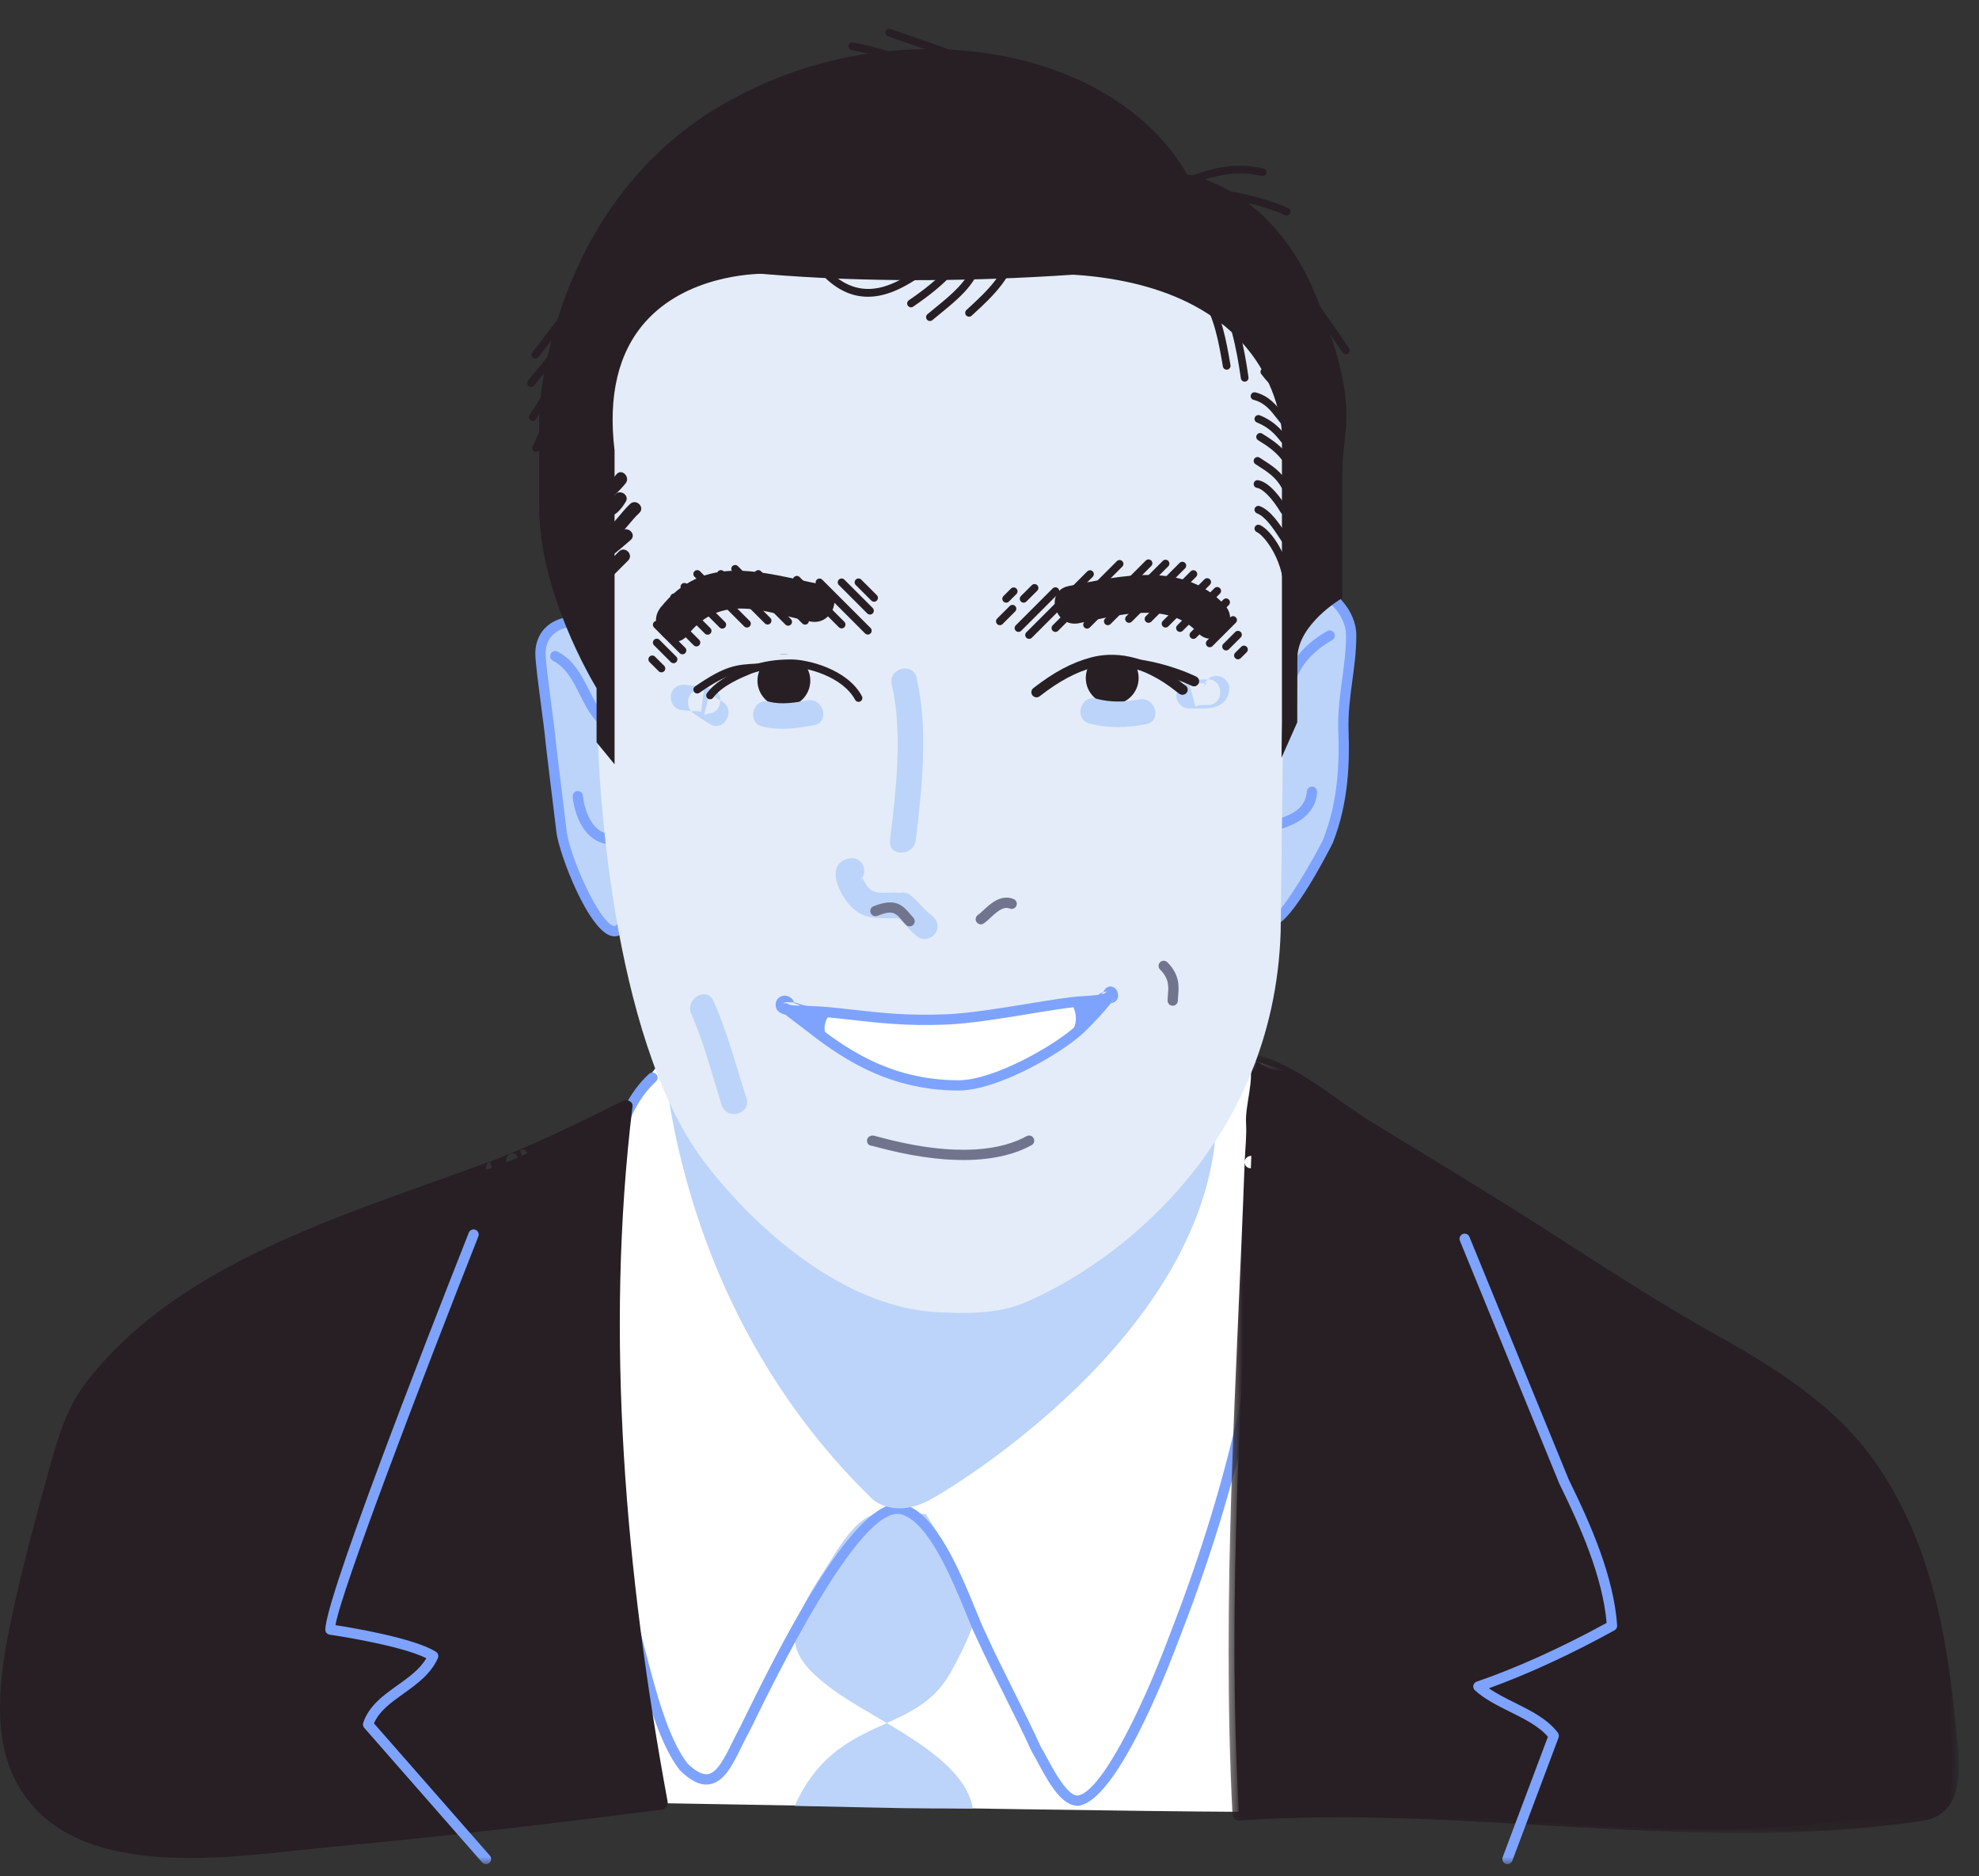 <?xml version="1.0" encoding="UTF-8"?>
<svg width="154px" height="146px" viewBox="0 0 154 146" version="1.1" xmlns="http://www.w3.org/2000/svg" xmlns:xlink="http://www.w3.org/1999/xlink">
    <rect x="0" y="0" width="154" height="146" fill="#333333" stroke="none"/>
    <title>Illustration / Greg</title>
    <defs>
        <polygon id="path-1" points="0.403 0.231 57.227 0.231 57.227 60.77 0.403 60.77"></polygon>
        <polygon id="path-3" points="0 145.068 152.427 145.068 152.427 0 0 0"></polygon>
    </defs>
    <g id="Illustration-/-Greg" stroke="none" stroke-width="1" fill="none" fill-rule="evenodd">
        <g id="Greg">
            <path d="M99.777,45.747 C100.977,44.347 105.143,46.564 105.143,49.447 C105.143,52.05 104.443,54.247 104.543,56.947 C104.643,59.847 104.443,62.647 103.343,65.447 C102.943,66.347 99.943,71.747 99.043,71.647" id="Fill-1" fill="#BCD4F9"></path>
            <path d="M99.049,72.047 C99.032,72.047 99.016,72.046 98.999,72.045 C98.779,72.02 98.621,71.822 98.645,71.602 C98.669,71.383 98.872,71.23 99.087,71.25 C99.78,71.047 102.44,66.494 102.977,65.285 C104.16,62.272 104.222,59.253 104.143,56.961 C104.088,55.483 104.268,54.146 104.443,52.854 C104.597,51.71 104.743,50.631 104.743,49.447 C104.743,47.846 103.258,46.433 101.86,45.916 C101.064,45.622 100.382,45.658 100.08,46.007 C99.937,46.176 99.685,46.196 99.517,46.05 C99.349,45.906 99.33,45.655 99.473,45.487 C100.004,44.865 101.001,44.746 102.137,45.166 C103.83,45.792 105.543,47.464 105.543,49.447 C105.543,50.686 105.387,51.842 105.236,52.962 C105.066,54.22 104.891,55.522 104.942,56.932 C105.024,59.302 104.959,62.429 103.715,65.594 C103.679,65.675 100.484,72.046 99.049,72.047" id="Fill-3" fill="#7EA3FF"></path>
            <path d="M100.374,53.56 C100.344,53.56 100.313,53.556 100.282,53.549 C100.067,53.499 99.934,53.283 99.985,53.069 C100.354,51.5 101.491,50.132 103.276,49.112 C103.467,49.001 103.712,49.069 103.821,49.261 C103.931,49.453 103.864,49.697 103.673,49.807 C102.566,50.439 101.164,51.549 100.763,53.252 C100.721,53.436 100.556,53.56 100.374,53.56" id="Fill-5" fill="#7EA3FF"></path>
            <path d="M99.032,64.699 C98.859,64.699 98.7,64.586 98.649,64.413 C98.585,64.201 98.706,63.979 98.918,63.916 C100.378,63.48 101.595,63.005 101.694,61.586 C101.709,61.366 101.904,61.208 102.12,61.216 C102.341,61.231 102.507,61.421 102.492,61.642 C102.346,63.728 100.343,64.325 99.146,64.682 C99.108,64.693 99.07,64.699 99.032,64.699" id="Fill-7" fill="#7EA3FF"></path>
            <path d="M46.526,49.094 C45.226,47.794 42.057,48.25 42.057,50.868 C42.057,51.868 42.757,56.468 42.857,57.768 C43.157,60.368 43.395,62.176 43.698,64.707 C43.957,66.868 47.157,74.468 48.457,71.968" id="Fill-9" fill="#BCD4F9"></path>
            <path d="M47.819,72.866 C47.752,72.866 47.691,72.859 47.638,72.849 C45.824,72.519 43.507,66.478 43.3,64.754 C43.179,63.738 43.068,62.839 42.959,61.957 C42.796,60.644 42.639,59.37 42.46,57.813 C42.416,57.259 42.268,56.122 42.109,54.919 C41.887,53.224 41.657,51.471 41.657,50.868 C41.657,49.649 42.279,48.692 43.365,48.243 C44.544,47.755 45.992,47.995 46.808,48.812 C46.965,48.968 46.965,49.22 46.808,49.377 C46.652,49.533 46.4,49.533 46.243,49.377 C45.655,48.788 44.548,48.618 43.67,48.982 C43.217,49.17 42.457,49.664 42.457,50.868 C42.457,51.418 42.694,53.223 42.902,54.816 C43.062,56.029 43.212,57.176 43.256,57.736 C43.434,59.276 43.591,60.548 43.752,61.859 C43.862,62.742 43.972,63.642 44.095,64.659 C44.335,66.655 46.644,71.855 47.782,72.062 C47.827,72.072 47.942,72.091 48.102,71.783 C48.204,71.586 48.444,71.511 48.641,71.612 C48.837,71.715 48.913,71.956 48.812,72.152 C48.506,72.74 48.106,72.866 47.819,72.866" id="Fill-11" fill="#7EA3FF"></path>
            <path d="M46.713,56.264 C46.605,56.264 46.498,56.221 46.421,56.136 C45.868,55.543 45.49,54.792 45.125,54.066 C44.579,52.985 44.063,51.964 43.027,51.418 C42.831,51.315 42.757,51.074 42.86,50.879 C42.962,50.682 43.204,50.608 43.399,50.711 C44.663,51.376 45.261,52.56 45.838,53.706 C46.195,54.413 46.531,55.081 47.006,55.592 C47.157,55.754 47.147,56.008 46.985,56.157 C46.909,56.228 46.811,56.264 46.713,56.264" id="Fill-13" fill="#7EA3FF"></path>
            <path d="M47.613,65.711 C46.944,65.711 46.357,65.475 45.863,65.009 C44.789,63.993 44.563,62.256 44.563,61.957 C44.563,61.735 44.742,61.557 44.963,61.557 C45.185,61.557 45.363,61.735 45.363,61.957 C45.363,62.14 45.572,63.631 46.413,64.427 C46.785,64.779 47.217,64.933 47.731,64.907 C47.947,64.899 48.141,65.063 48.153,65.284 C48.165,65.505 47.997,65.694 47.776,65.706 C47.721,65.709 47.666,65.711 47.613,65.711" id="Fill-15" fill="#7EA3FF"></path>
            <path d="M100.124,140.975 C96.408,141.18 40.643,140.133 40.643,140.133 L48.719,86.105 L51.465,82.533 L78.298,76.518 L100.191,83.369 L100.124,140.975 Z" id="Fill-17" fill="#FFFFFF"></path>
            <path d="M68.641,117.733 C66.612,117.794 65.174,120.668 64.109,122.268 C61.174,126.8 60.776,128.525 64.776,131.46 C67.976,133.86 75.043,136.6 75.702,140.739 C70.171,140.739 71.509,140.739 61.84,140.533 C65.109,133.268 71.181,135.208 73.987,130.133 C74.521,129.168 75.125,128.005 75.597,126.788 C76.427,124.658 72.046,117.827 72.046,117.827 C71.13,117.732 70.01,117.694 68.641,117.733" id="Fill-19" fill="#BCD4F9"></path>
            <path d="M83.879,140.532 C82.658,140.532 81.702,138.925 80.747,137.136 C80.569,136.803 80.421,136.523 80.309,136.355 C79.613,134.836 78.868,133.347 78.147,131.906 C77.426,130.463 76.679,128.971 76.01,127.499 C75.782,127.044 75.502,126.36 75.178,125.57 C74.085,122.9 72.253,118.431 70.136,117.853 C68.706,117.446 65.581,119.891 58.753,133.857 C58.579,134.212 58.437,134.502 58.332,134.712 C58.109,135.113 57.909,135.52 57.713,135.919 C57.017,137.332 56.361,138.665 55.225,138.853 C54.522,138.972 53.753,138.612 52.892,137.75 C51.24,135.632 50.211,131.634 49.46,128.716 C49.317,128.16 49.183,127.64 49.056,127.172 C46.844,118.327 46.055,108.606 46.641,97.447 C46.666,97.048 46.689,96.64 46.712,96.219 C46.946,91.928 47.238,86.588 50.502,83.574 C50.665,83.424 50.917,83.434 51.068,83.596 C51.218,83.758 51.208,84.012 51.045,84.161 C48.02,86.956 47.737,92.116 47.511,96.262 C47.488,96.685 47.465,97.097 47.441,97.492 C46.858,108.568 47.639,118.212 49.829,126.971 C49.956,127.432 50.091,127.956 50.234,128.516 C50.968,131.367 51.973,135.271 53.49,137.222 C54.113,137.84 54.662,138.133 55.095,138.065 C55.825,137.944 56.42,136.736 56.996,135.565 C57.197,135.155 57.404,134.736 57.625,134.339 C57.721,134.145 57.862,133.857 58.033,133.506 C61.707,125.993 66.982,116.12 70.351,117.082 C72.844,117.763 74.695,122.279 75.919,125.267 C76.237,126.043 76.511,126.712 76.732,127.154 C77.401,128.625 78.145,130.112 78.862,131.548 C79.587,132.996 80.335,134.492 81.005,135.968 C81.096,136.095 81.259,136.397 81.453,136.759 C81.968,137.725 83.041,139.733 83.841,139.733 C85.605,139.555 88.763,133.246 90.933,127.46 C95.434,115.924 97.884,105.371 98.642,94.24 C98.641,93.572 98.713,92.706 98.79,91.788 C99.032,88.876 99.333,85.251 97.739,83.782 C97.077,83.172 96.129,82.98 94.84,83.195 C94.621,83.234 94.416,83.084 94.38,82.866 C94.343,82.648 94.491,82.442 94.709,82.406 C96.234,82.149 97.437,82.416 98.281,83.193 C100.163,84.928 99.844,88.768 99.587,91.854 C99.512,92.755 99.441,93.606 99.441,94.268 C98.676,105.508 96.21,116.138 91.681,127.746 C90.585,130.668 86.777,140.243 83.881,140.532 L83.879,140.532 Z" id="Fill-21" fill="#7EA3FF"></path>
            <path d="M39.857,90.268 C28.439,94.708 12.179,99.733 6.508,108.76 C4.836,111.422 4.192,115.196 2.524,121.2 C-0.98,134.633 -1.408,144.195 15.576,143.928 C24.448,143.788 51.47,140.33 51.47,140.33 C48.446,124.248 46.634,102.353 48.72,86.105 C45.807,87.58 42.852,88.968 39.857,90.268 C35.057,92.133 43,89.046 39.857,90.268" id="Fill-23" fill="#271F23"></path>
            <path d="M39.724,89.786 C28.515,94.11 14.175,97.676 6.588,107.743 C5.076,109.75 4.4,112.264 3.741,114.642 C2.719,118.335 1.719,122.05 0.923,125.798 C0.102,129.669 -0.717,134.506 1.055,138.246 C5.147,146.884 18.183,144.429 25.807,143.726 C34.377,142.936 42.932,141.921 51.47,140.83 C51.808,140.787 52.015,140.546 51.951,140.198 C48.693,122.546 47.043,103.99 49.219,86.105 C49.269,85.698 48.767,85.523 48.467,85.673 C45.084,87.369 41.671,89.03 38.141,90.401 C38.23,90.722 38.318,91.043 38.407,91.366 C39.186,91.062 39.966,90.759 40.745,90.456 C40.657,90.135 40.568,89.813 40.479,89.492 C40.228,89.59 39.975,89.688 39.724,89.786 C39.13,90.017 39.388,90.984 39.99,90.75 C40.241,90.652 40.494,90.554 40.745,90.456 C41.339,90.225 41.082,89.258 40.479,89.492 C39.7,89.794 38.92,90.098 38.141,90.401 C37.547,90.632 37.805,91.599 38.407,91.366 C41.584,90.132 44.662,88.665 47.721,87.164 C48.076,86.99 47.678,91.552 47.636,92.129 C47.446,94.69 47.377,97.26 47.335,99.828 C47.171,109.706 47.917,119.65 49.237,129.436 C49.426,130.836 50.485,139.955 51.208,139.863 C49.409,140.092 47.608,140.312 45.808,140.532 C39.15,141.338 32.484,142.095 25.807,142.726 C19.646,143.308 12.86,144.306 6.889,142.264 C-0.782,139.638 0.919,130.3 2.292,124.218 C3.218,120.115 4.281,115.966 5.584,111.967 C7.073,107.402 10.883,104.292 14.767,101.761 C22.446,96.753 31.499,94.027 39.99,90.75 C40.585,90.52 40.327,89.553 39.724,89.786" id="Fill-25" fill="#271F23"></path>
            <path d="M97.357,90.433 C96.734,108.155 95.44,123.528 96.408,141.18 C111.382,139.96 126.985,143.65 141.632,141.877 C152.103,140.61 152.803,143.52 151.308,130.902 C148.5,107.153 134.741,106.941 122.582,97.802 C120.459,96.207 97.946,82.48 97.713,82.594 C97.946,82.48 97.22,85.717 97.464,87.389 C97.357,90.433 97.457,87.597 97.357,90.433" id="Fill-27" fill="#271F23"></path>
            <g id="Group-31" transform="translate(95.2, 81.868)">
                <mask id="mask-2" fill="white">
                    <use xlink:href="#path-1"></use>
                </mask>
                <g id="Clip-30"></g>
                <path d="M1.657,8.565 C1.041,25.484 -0.16,42.378 0.708,59.312 C0.722,59.569 0.927,59.832 1.208,59.812 C18.964,58.55 36.595,62.472 54.359,59.84 C58.025,59.297 57.232,54.96 56.974,52.28 C56.281,45.084 54.943,37.919 50.713,31.902 C47.592,27.462 42.906,24.56 38.255,21.962 C33.914,19.537 29.833,16.873 25.661,14.19 C21.056,11.229 16.368,8.392 11.688,5.551 C9.073,3.963 5.674,0.961 2.646,0.244 C2.294,0.16 1.907,0.482 2.032,0.859 C2.434,2.083 1.678,4.182 1.764,5.521 C1.824,6.472 1.691,7.61 1.657,8.565 C1.635,9.211 2.635,9.208 2.657,8.565 C2.748,5.984 2.856,3.444 3.06,0.868 C3.015,1.431 2.004,0.973 3.234,1.67 C4.059,2.137 4.873,2.624 5.688,3.108 C11.196,6.376 16.656,9.728 22.088,13.117 C26.633,15.952 30.955,19.068 35.649,21.665 C42.06,25.213 48.035,28.782 51.713,35.381 C54.226,39.887 55.154,45.152 55.746,50.208 C56,52.375 57.465,57.937 54.506,58.79 C51.604,59.628 48.008,59.337 45.012,59.664 C38.76,60.346 32.404,59.944 26.149,59.524 C20.266,59.131 14.396,58.637 8.496,58.561 C5.696,58.525 1.727,59.953 1.56,56.22 C1.405,52.712 1.365,49.199 1.36,45.688 C1.345,33.305 2.207,20.936 2.657,8.565 C2.68,7.92 1.68,7.922 1.657,8.565" id="Fill-29" fill="#271F23" mask="url(#mask-2)"></path>
            </g>
            <path d="M51.47,79.593 C51.47,79.593 51.396,100.668 67.893,116.668 C67.893,116.668 69.591,118.268 72.457,116.668 C75.324,115.068 95.324,102.533 94.657,85.733 L51.47,79.593 Z" id="Fill-32" fill="#BCD4F9"></path>
            <path d="M74.524,21.2 L59.732,21.2 C59.732,21.2 45.99,20.668 47.724,35.068 L47.724,46.6 L47.724,56.171 L46.524,57.733 C46.595,59.8 47.391,80.517 54.732,90.322 C58.429,95.26 65.768,102.133 73.654,102.133 C73.654,102.133 77.144,102.446 79.575,101.441 C86.87,98.428 99.124,89.068 99.657,72.533 L99.857,56.171 L99.857,44.268 L99.857,33.733 C99.857,33.733 99.657,21.2 81.19,21.2 L74.524,21.2 Z" id="Fill-34" fill="#E3ECF8"></path>
            <path d="M99.857,56.171 L99.857,44.268 L99.857,33.733 C99.857,33.733 99.657,21.2 81.19,21.2 L74.524,21.2 L59.732,21.2 C59.732,21.2 45.99,20.668 47.724,35.068 L47.724,46.6 L47.724,59.2 L46.524,57.733 L46.524,53.525 C46.524,53.525 42.057,46.368 42.057,39.468 L42.057,32.068 C42.057,32.068 42.657,16.168 56.207,8.268 C69.757,0.367 86.779,3.867 92.318,13.668 C92.318,13.668 98.857,14.468 102.357,23.168 C105.857,31.868 104.357,33.141 104.357,36.704 L104.357,46.484 C104.357,46.484 100.857,48.5 100.857,51.233 L100.857,56.171 L99.829,58.484 L99.857,56.171 Z" id="Fill-36" fill="#271F23"></path>
            <path d="M46.624,57.697 L47.624,58.92 L47.624,35.068 C47.104,30.752 47.924,27.336 50.064,24.923 C53.293,21.282 58.529,21.098 59.545,21.098 C59.669,21.098 59.736,21.1 59.736,21.1 L81.19,21.1 C86.478,21.1 93.605,22.195 97.528,27.407 C99.879,30.529 99.956,33.7 99.957,33.732 L99.957,56.171 L99.935,57.999 L100.757,56.149 L100.757,51.233 C100.757,48.621 103.807,46.695 104.257,46.426 L104.257,36.704 C104.257,35.873 104.339,35.157 104.418,34.465 C104.689,32.101 104.944,29.868 102.264,23.205 C98.826,14.658 92.371,13.775 92.306,13.767 L92.255,13.76 L92.231,13.716 C88.85,7.736 81.204,4.02 72.276,4.02 C66.659,4.02 61.12,5.518 56.257,8.353 C42.911,16.134 42.163,31.913 42.157,32.072 L42.157,39.468 C42.157,46.259 46.564,53.401 46.608,53.472 L46.624,53.496 L46.624,57.697 Z M47.824,59.48 L46.424,57.768 L46.424,53.553 C46.137,53.082 41.957,46.115 41.957,39.468 L41.957,32.068 C41.963,31.904 42.715,16.018 56.156,8.181 C61.05,5.328 66.624,3.82 72.276,3.82 C81.255,3.82 88.953,7.556 92.38,13.576 C93.003,13.677 99.131,14.88 102.45,23.13 C105.149,29.84 104.878,32.203 104.616,34.488 C104.539,35.176 104.457,35.884 104.457,36.704 L104.457,46.541 L104.407,46.57 C104.373,46.589 100.957,48.59 100.957,51.233 L100.948,56.212 L99.723,58.968 L99.757,56.169 L99.757,33.733 C99.756,33.704 99.678,30.589 97.362,27.518 C93.486,22.379 86.428,21.3 81.19,21.3 L59.732,21.3 C59.727,21.3 59.663,21.298 59.545,21.298 C58.543,21.298 53.386,21.479 50.213,25.056 C48.113,27.424 47.309,30.788 47.823,35.055 L47.824,59.48 Z" id="Fill-38" fill="#271F23"></path>
            <path d="M99.924,34.5 C99.835,34.5 99.746,34.46 99.687,34.384 C99.255,33.829 98.754,33.255 97.812,32.879 C97.659,32.817 97.583,32.643 97.645,32.488 C97.707,32.336 97.883,32.261 98.035,32.321 C99.115,32.753 99.699,33.423 100.161,34.016 C100.263,34.147 100.239,34.336 100.108,34.437 C100.054,34.48 99.988,34.5 99.924,34.5" id="Fill-40" fill="#271F23"></path>
            <path d="M100.124,33.3 C100.047,33.3 99.971,33.271 99.911,33.212 C99.716,33.017 99.541,32.789 99.355,32.55 C98.891,31.951 98.412,31.33 97.552,31.118 C97.391,31.079 97.293,30.916 97.333,30.755 C97.373,30.594 97.536,30.496 97.696,30.536 C98.759,30.798 99.353,31.566 99.83,32.184 C100.003,32.408 100.167,32.619 100.336,32.788 C100.453,32.905 100.453,33.095 100.336,33.212 C100.277,33.271 100.201,33.3 100.124,33.3" id="Fill-42" fill="#271F23"></path>
            <path d="M99.512,30.612 C99.034,30.135 98.558,29.659 98.149,29.113 C98.05,28.98 98.077,28.792 98.21,28.693 C98.344,28.595 98.531,28.622 98.629,28.754 C99.013,29.264 99.453,29.705 99.921,30.172 L99.512,30.612 Z" id="Fill-44" fill="#271F23"></path>
            <path d="M75.409,24.646 C75.328,24.646 75.248,24.613 75.189,24.55 C75.076,24.429 75.083,24.239 75.205,24.126 L75.426,23.921 C76.654,22.789 78.509,21.079 78.415,19.371 C78.406,19.206 78.533,19.064 78.698,19.055 C78.845,19.039 79.005,19.173 79.014,19.339 C79.124,21.329 77.144,23.154 75.833,24.363 L75.613,24.565 C75.555,24.619 75.481,24.646 75.409,24.646" id="Fill-46" fill="#271F23"></path>
            <path d="M72.365,24.982 C72.28,24.982 72.195,24.946 72.136,24.875 C72.029,24.749 72.045,24.56 72.171,24.453 C72.372,24.282 72.585,24.109 72.804,23.931 C73.985,22.968 75.324,21.878 75.728,20.502 C75.775,20.343 75.939,20.25 76.101,20.298 C76.259,20.345 76.35,20.512 76.304,20.67 C75.847,22.226 74.431,23.378 73.182,24.396 C72.967,24.571 72.757,24.742 72.558,24.91 C72.502,24.958 72.434,24.982 72.365,24.982" id="Fill-48" fill="#271F23"></path>
            <path d="M70.893,23.916 C70.798,23.916 70.705,23.87 70.646,23.786 C70.551,23.65 70.586,23.464 70.722,23.369 C71.936,22.53 72.923,21.768 73.797,20.787 C73.907,20.663 74.097,20.653 74.22,20.762 C74.343,20.872 74.355,21.062 74.245,21.186 C73.332,22.212 72.313,22.998 71.063,23.863 C71.011,23.899 70.951,23.916 70.893,23.916" id="Fill-50" fill="#271F23"></path>
            <path d="M91.924,14.768 C91.887,14.768 91.85,14.76 91.813,14.747 C91.659,14.685 91.584,14.511 91.645,14.356 C91.8,13.967 92.104,13.869 92.347,13.79 C92.41,13.771 92.476,13.749 92.545,13.721 C94.391,13.084 96.087,12.603 98.323,13.108 C98.484,13.144 98.586,13.305 98.549,13.466 C98.512,13.628 98.351,13.728 98.191,13.692 C96.3,13.266 94.821,13.572 92.755,14.284 C92.685,14.312 92.607,14.337 92.532,14.362 C92.299,14.436 92.249,14.462 92.203,14.579 C92.156,14.696 92.043,14.768 91.924,14.768" id="Fill-52" fill="#271F23"></path>
            <path d="M100.124,16.768 C100.083,16.768 100.043,16.76 100.005,16.743 C98.661,16.158 97.135,15.728 95.341,15.429 C94.844,15.306 94.134,15.13 93.784,15.428 C93.66,15.536 93.471,15.522 93.362,15.395 C93.254,15.269 93.269,15.08 93.395,14.972 C93.979,14.472 94.871,14.696 95.46,14.842 C97.283,15.145 98.855,15.588 100.243,16.192 C100.395,16.258 100.465,16.436 100.399,16.587 C100.35,16.7 100.24,16.768 100.124,16.768" id="Fill-54" fill="#271F23"></path>
            <path d="M41.456,32.768 C41.399,32.768 41.34,32.751 41.288,32.716 C41.151,32.622 41.116,32.436 41.208,32.299 C41.608,31.713 41.971,31.107 42.32,30.52 C42.84,29.653 43.374,28.757 44.023,27.946 C44.127,27.816 44.316,27.796 44.444,27.899 C44.573,28.002 44.595,28.191 44.492,28.32 C43.869,29.1 43.368,29.94 42.836,30.828 C42.48,31.422 42.114,32.036 41.705,32.636 C41.647,32.721 41.552,32.768 41.456,32.768" id="Fill-56" fill="#271F23"></path>
            <path d="M41.724,35.168 C41.679,35.168 41.633,35.157 41.59,35.136 C41.441,35.062 41.381,34.882 41.456,34.733 C41.613,34.418 41.75,34.102 41.888,33.785 C42.095,33.307 42.309,32.812 42.598,32.317 C42.681,32.174 42.865,32.126 43.008,32.208 C43.151,32.292 43.2,32.476 43.116,32.618 C42.846,33.083 42.648,33.54 42.438,34.024 C42.297,34.351 42.156,34.676 41.992,35.002 C41.94,35.107 41.834,35.168 41.724,35.168" id="Fill-58" fill="#271F23"></path>
            <path d="M41.324,30.1 C41.257,30.1 41.191,30.079 41.135,30.033 C41.007,29.928 40.987,29.74 41.091,29.612 C41.275,29.385 41.464,29.16 41.655,28.932 C42.355,28.096 43.08,27.232 43.591,26.26 C43.668,26.115 43.848,26.057 43.996,26.135 C44.143,26.212 44.199,26.393 44.123,26.54 C43.582,27.569 42.836,28.458 42.114,29.318 C41.926,29.543 41.739,29.766 41.557,29.989 C41.498,30.062 41.411,30.1 41.324,30.1" id="Fill-60" fill="#271F23"></path>
            <path d="M41.657,27.9 C41.588,27.9 41.52,27.877 41.464,27.829 C41.337,27.723 41.32,27.534 41.428,27.407 C41.777,26.992 42.116,26.537 42.476,26.055 C43.2,25.085 43.948,24.083 44.863,23.305 C44.99,23.197 45.178,23.213 45.285,23.339 C45.393,23.465 45.377,23.654 45.252,23.762 C44.388,24.496 43.661,25.472 42.957,26.415 C42.592,26.903 42.248,27.364 41.886,27.793 C41.828,27.864 41.742,27.9 41.657,27.9" id="Fill-62" fill="#271F23"></path>
            <path d="M74.057,4.567 C74.018,4.567 73.979,4.56 73.941,4.544 C73.009,4.155 72.036,3.829 71.094,3.514 C70.42,3.288 69.747,3.062 69.086,2.815 C68.931,2.756 68.852,2.584 68.91,2.428 C68.969,2.273 69.142,2.196 69.297,2.252 C69.951,2.498 70.617,2.72 71.284,2.945 C72.236,3.264 73.22,3.593 74.173,3.99 C74.325,4.053 74.398,4.229 74.334,4.383 C74.286,4.497 74.174,4.567 74.057,4.567" id="Fill-64" fill="#271F23"></path>
            <path d="M71.724,5.633 C71.679,5.633 71.633,5.623 71.59,5.602 C70.134,4.874 68.195,4.252 66.27,3.895 C66.107,3.865 66,3.708 66.029,3.545 C66.06,3.382 66.22,3.277 66.379,3.305 C68.357,3.672 70.354,4.313 71.858,5.065 C72.007,5.14 72.067,5.319 71.992,5.468 C71.94,5.573 71.834,5.633 71.724,5.633" id="Fill-66" fill="#271F23"></path>
            <path d="M95.456,28.768 C95.313,28.768 95.186,28.664 95.161,28.518 C94.84,26.647 94.507,24.712 93.472,23.095 L93.312,22.852 C92.972,22.327 92.506,21.609 92.012,21.412 C91.859,21.35 91.784,21.176 91.845,21.021 C91.907,20.868 92.081,20.793 92.236,20.855 C92.906,21.123 93.41,21.9 93.816,22.525 L93.973,22.767 C95.076,24.49 95.42,26.486 95.752,28.417 C95.78,28.58 95.672,28.736 95.508,28.763 C95.491,28.766 95.473,28.768 95.456,28.768" id="Fill-68" fill="#271F23"></path>
            <path d="M96.856,29.7 C96.709,29.7 96.581,29.592 96.56,29.443 C96.248,27.253 95.728,24.477 94.468,22.424 C94.382,22.284 94.426,22.099 94.568,22.012 C94.71,21.926 94.894,21.969 94.98,22.111 C96.297,24.256 96.834,27.112 97.154,29.358 C97.177,29.521 97.064,29.674 96.9,29.697 C96.885,29.7 96.871,29.7 96.856,29.7" id="Fill-70" fill="#271F23"></path>
            <path d="M104.724,27.568 C104.626,27.568 104.53,27.519 104.473,27.432 C104.143,26.925 103.683,26.269 103.195,25.573 C102.407,24.451 101.515,23.179 101.013,22.299 C100.931,22.155 100.981,21.972 101.125,21.889 C101.269,21.808 101.452,21.857 101.535,22.002 C102.023,22.856 102.907,24.117 103.687,25.228 C104.179,25.932 104.643,26.593 104.975,27.104 C105.066,27.243 105.027,27.428 104.887,27.519 C104.837,27.552 104.78,27.568 104.724,27.568" id="Fill-72" fill="#271F23"></path>
            <path d="M49.038,39.214 C48.39,39.814 47.92,40.581 47.238,41.146 C46.742,41.559 47.453,42.263 47.946,41.854 C48.626,41.288 49.097,40.522 49.746,39.922 C50.219,39.482 49.51,38.776 49.038,39.214" id="Fill-74" fill="#271F23"></path>
            <path d="M48.37,41.314 C47.881,41.742 47.391,42.175 46.872,42.568 C46.365,42.953 46.862,43.822 47.377,43.432 C47.965,42.986 48.522,42.506 49.078,42.022 C49.564,41.596 48.854,40.892 48.37,41.314" id="Fill-76" fill="#271F23"></path>
            <path d="M48.17,42.914 C47.793,43.292 47.416,43.669 47.038,44.046 C46.582,44.503 47.288,45.21 47.746,44.754 C48.122,44.376 48.5,43.998 48.878,43.622 C49.334,43.164 48.627,42.458 48.17,42.914" id="Fill-78" fill="#271F23"></path>
            <path d="M47.827,38.548 C47.661,38.818 47.486,39.049 47.238,39.246 C46.734,39.649 47.446,40.352 47.945,39.954 C48.255,39.706 48.484,39.388 48.691,39.053 C49.029,38.502 48.164,38 47.827,38.548" id="Fill-80" fill="#271F23"></path>
            <path d="M47.97,36.914 C47.721,37.219 47.45,37.502 47.17,37.779 C46.714,38.234 47.421,38.942 47.878,38.487 C48.157,38.209 48.429,37.927 48.678,37.622 C49.082,37.126 48.379,36.414 47.97,36.914" id="Fill-82" fill="#271F23"></path>
            <path d="M100.191,45.968 C100.034,45.968 99.901,45.845 99.892,45.685 C99.76,43.43 98.366,41.664 97.8,41.406 C97.649,41.337 97.582,41.16 97.651,41.009 C97.72,40.858 97.899,40.792 98.048,40.86 C98.954,41.272 100.356,43.344 100.491,45.65 C100.5,45.816 100.374,45.957 100.208,45.967 C100.204,45.968 100.197,45.968 100.191,45.968" id="Fill-84" fill="#271F23"></path>
            <path d="M100.059,42.368 C99.962,42.368 99.867,42.32 99.809,42.234 L99.598,41.913 C99.128,41.192 98.484,40.204 97.816,39.948 C97.662,39.888 97.584,39.716 97.643,39.56 C97.703,39.405 97.878,39.327 98.031,39.387 C98.881,39.714 99.557,40.752 100.101,41.585 L100.308,41.9 C100.4,42.039 100.363,42.225 100.225,42.317 C100.175,42.351 100.115,42.368 100.059,42.368" id="Fill-86" fill="#271F23"></path>
            <path d="M99.924,40.033 C99.823,40.033 99.723,39.982 99.667,39.888 C99.002,38.78 98.29,38.044 97.809,37.964 C97.646,37.936 97.535,37.782 97.563,37.618 C97.589,37.455 97.743,37.344 97.907,37.372 C98.823,37.523 99.725,38.819 100.181,39.579 C100.267,39.72 100.22,39.905 100.079,39.99 C100.031,40.019 99.976,40.033 99.924,40.033" id="Fill-88" fill="#271F23"></path>
            <path d="M99.991,38.1 C99.887,38.1 99.786,38.046 99.731,37.949 C99.259,37.122 98.687,36.756 97.822,36.2 L97.696,36.12 C97.557,36.03 97.516,35.845 97.607,35.705 C97.695,35.565 97.881,35.524 98.02,35.616 L98.146,35.696 C99.018,36.255 99.707,36.697 100.251,37.652 C100.334,37.795 100.283,37.979 100.14,38.06 C100.093,38.088 100.042,38.1 99.991,38.1" id="Fill-90" fill="#271F23"></path>
            <path d="M100.191,36.168 C100.096,36.168 100.003,36.122 99.944,36.039 C99.359,35.192 98.701,34.748 97.901,34.256 C97.76,34.169 97.716,33.984 97.803,33.843 C97.89,33.702 98.075,33.657 98.215,33.745 C99.046,34.256 99.787,34.756 100.439,35.696 C100.532,35.833 100.499,36.02 100.362,36.115 C100.31,36.151 100.25,36.168 100.191,36.168" id="Fill-92" fill="#271F23"></path>
            <path d="M61.124,78.468 C61.571,78.807 62.459,78.533 65.391,78.868 C68.324,79.2 70.449,79.468 73.654,79.333 C76.859,79.2 81.924,78.068 84.124,77.933 C86.324,77.8 86.124,77.666 86.459,77.4 C86.459,77.4 85.591,78.6 84.059,80.068 C82.524,81.533 77.524,84.468 74.591,84.468 C68.557,84.468 64.791,81.268 62.524,79.533 L61.124,78.468 Z" id="Fill-94" fill="#FFFFFF"></path>
            <path d="M62.584,79.075 L63.181,79.535 C65.517,81.339 69.046,84.067 74.592,84.067 C77.353,84.067 82.204,81.285 83.782,79.779 C84.376,79.21 84.87,78.679 85.249,78.248 C84.961,78.278 84.601,78.305 84.148,78.332 C83.219,78.389 81.712,78.637 80.118,78.899 C77.961,79.255 75.516,79.656 73.67,79.732 C70.59,79.86 68.525,79.627 65.762,79.312 L65.346,79.265 C64.085,79.121 63.224,79.092 62.584,79.075 M74.592,84.867 C68.772,84.867 64.967,81.926 62.692,80.168 L60.883,78.787 L60.882,78.787 L60.882,78.786 C60.706,78.652 60.672,78.401 60.805,78.226 C60.938,78.049 61.189,78.015 61.366,78.149 C61.499,78.25 61.854,78.258 62.442,78.271 C63.075,78.287 64.032,78.31 65.436,78.47 L65.852,78.518 C68.585,78.828 70.616,79.06 73.636,78.933 C75.434,78.859 77.854,78.46 79.988,78.11 C81.674,77.832 83.13,77.593 84.1,77.534 C85.841,77.428 85.944,77.33 86.064,77.217 C86.106,77.176 86.152,77.133 86.209,77.087 C86.366,76.963 86.59,76.972 86.734,77.111 C86.879,77.249 86.9,77.472 86.783,77.635 C86.746,77.685 85.876,78.882 84.335,80.357 C82.713,81.905 77.657,84.867 74.592,84.867" id="Fill-96" fill="#7EA3FF"></path>
            <path d="M83.524,78.366 C83.524,78.366 84.146,79.604 83.188,80.517 L86.095,77.868 L83.524,78.366 Z" id="Fill-98" fill="#7EA3FF"></path>
            <path d="M64.446,79.096 C64.446,79.096 63.692,80.177 64.657,81.038 L61.574,78.81 L64.446,79.096 Z" id="Fill-100" fill="#7EA3FF"></path>
            <path d="M59.043,21.197 C59.732,21.2 68.725,22.28 83.557,21.274 L83.189,19 L58.627,20.6" id="Fill-102" fill="#271F23"></path>
            <path d="M71.358,21.801 C67.319,21.801 63.441,21.651 59.754,21.349 C59.379,21.318 59.131,21.297 59.042,21.297 L59.043,21.097 C59.14,21.097 59.376,21.117 59.771,21.149 C67.002,21.742 74.965,21.752 83.441,21.182 L83.104,19.106 L58.634,20.7 L58.62,20.5 L83.272,18.895 L83.674,21.366 L83.563,21.373 C79.361,21.658 75.283,21.801 71.358,21.801" id="Fill-104" fill="#271F23"></path>
            <path d="M67.542,23.093 C66.462,23.093 65.304,22.695 64.147,21.558 C64.028,21.442 64.026,21.252 64.143,21.134 C64.259,21.016 64.449,21.013 64.567,21.13 C67.21,23.726 69.843,21.981 71.417,20.939 C71.553,20.849 71.679,20.765 71.795,20.691 C71.935,20.603 72.121,20.643 72.21,20.782 C72.299,20.922 72.258,21.109 72.118,21.197 C72.005,21.269 71.881,21.352 71.749,21.44 C70.76,22.093 69.251,23.093 67.542,23.093" id="Fill-106" fill="#271F23"></path>
            <path d="M74.963,90.274 C73.147,90.274 70.903,89.991 68.138,89.241 C67.987,89.2 67.885,89.171 67.842,89.163 C67.62,89.163 67.467,88.987 67.467,88.765 C67.467,88.545 67.672,88.367 67.893,88.367 C67.973,88.367 68.037,88.386 68.347,88.469 C74.701,90.191 78.129,89.391 79.887,88.418 C80.079,88.311 80.323,88.38 80.431,88.574 C80.538,88.767 80.467,89.011 80.275,89.118 C79.176,89.725 77.485,90.274 74.963,90.274" id="Fill-108" fill="#71748D"></path>
            <path d="M67.699,47.825 C67.622,47.825 67.546,47.796 67.486,47.737 L65.279,45.529 C65.162,45.412 65.162,45.222 65.279,45.105 C65.396,44.989 65.586,44.989 65.703,45.105 L67.911,47.313 C68.028,47.43 68.028,47.62 67.911,47.737 C67.852,47.796 67.776,47.825 67.699,47.825" id="Fill-110" fill="#271F23"></path>
            <path d="M68.018,46.827 C67.941,46.827 67.864,46.797 67.805,46.739 L66.595,45.529 C66.477,45.413 66.477,45.222 66.595,45.105 C66.712,44.989 66.901,44.988 67.019,45.105 L68.23,46.315 C68.347,46.432 68.347,46.621 68.23,46.739 C68.171,46.797 68.095,46.827 68.018,46.827" id="Fill-112" fill="#271F23"></path>
            <path d="M91.257,78.268 C91.036,78.268 90.857,78.088 90.857,77.868 C90.857,77.724 90.87,77.572 90.884,77.41 C90.939,76.8 90.994,76.17 90.274,75.451 C90.118,75.294 90.118,75.041 90.274,74.884 C90.431,74.728 90.684,74.728 90.84,74.884 C91.824,75.868 91.741,76.8 91.681,77.48 C91.669,77.617 91.657,77.747 91.657,77.868 C91.657,78.088 91.478,78.268 91.257,78.268" id="Fill-114" fill="#71748D"></path>
            <path d="M65.752,66.904 C64.396,67.488 65.257,69.278 65.841,70.085 C66.219,70.605 66.69,71.04 67.308,71.258 C68.099,71.536 68.938,71.412 69.757,71.468 C71.045,71.556 71.036,69.555 69.757,69.468 C69.097,69.422 68.159,69.658 67.64,69.147 C67.478,68.988 67.365,68.784 67.249,68.59 C67.196,68.502 67.134,68.397 67.095,68.302 C66.876,67.763 67.304,68.398 66.762,68.631 C67.264,68.416 67.37,67.688 67.12,67.263 C66.82,66.75 66.253,66.688 65.752,66.904" id="Fill-116" fill="#BCD4F9"></path>
            <path d="M69.752,71.331 C70.308,71.724 70.823,72.486 71.452,72.931 C71.899,73.247 72.564,73.012 72.82,72.572 C73.114,72.072 72.906,71.517 72.462,71.204 C71.905,70.812 71.392,70.048 70.762,69.604 C70.316,69.288 69.651,69.523 69.394,69.963 C69.1,70.464 69.308,71.017 69.752,71.331" id="Fill-118" fill="#BCD4F9"></path>
            <path d="M76.324,71.933 C76.195,71.933 76.068,71.87 75.991,71.754 C75.869,71.57 75.919,71.322 76.103,71.2 C76.231,71.116 76.373,70.98 76.53,70.833 C77.072,70.329 77.89,69.569 78.873,69.962 C79.077,70.044 79.177,70.276 79.095,70.482 C79.013,70.687 78.778,70.786 78.575,70.705 C78.099,70.512 77.635,70.898 77.074,71.419 C76.89,71.591 76.715,71.753 76.545,71.866 C76.477,71.912 76.4,71.933 76.324,71.933" id="Fill-120" fill="#71748D"></path>
            <path d="M70.782,72.09 C70.672,72.09 70.564,72.045 70.485,71.958 C70.399,71.862 70.318,71.769 70.24,71.678 C69.701,71.048 69.48,70.786 68.272,71.269 C68.068,71.351 67.835,71.251 67.752,71.046 C67.67,70.84 67.77,70.607 67.976,70.526 C69.712,69.832 70.265,70.475 70.848,71.158 C70.921,71.242 70.997,71.331 71.078,71.421 C71.227,71.585 71.214,71.838 71.05,71.986 C70.973,72.055 70.877,72.09 70.782,72.09" id="Fill-122" fill="#71748D"></path>
            <path d="M69.393,53.266 C70.273,56.972 69.713,61.643 69.257,65.4 C69.102,66.679 71.104,66.664 71.257,65.4 C71.742,61.413 72.258,56.677 71.321,52.735 C71.023,51.48 69.095,52.012 69.393,53.266" id="Fill-124" fill="#BCD4F9"></path>
            <path d="M53.795,78.905 C54.804,81.19 55.403,83.625 56.16,85.999 C56.55,87.223 58.481,86.7 58.088,85.468 C57.277,82.922 56.604,80.346 55.522,77.896 C55.003,76.718 53.279,77.736 53.795,78.905" id="Fill-126" fill="#BCD4F9"></path>
            <path d="M52.926,55.232 C53.254,55.286 53.579,55.323 53.911,55.339 C54.108,55.348 54.368,55.318 54.552,55.396 C54.632,54.787 54.711,54.179 54.791,53.569 C54.609,53.596 54.442,53.676 54.259,53.704 C53.515,53.815 53.299,54.908 53.817,55.375 C54.243,55.757 54.743,56.022 55.219,56.331 C56.307,57.034 57.308,55.302 56.229,54.604 C55.902,54.392 55.521,54.221 55.231,53.96 C55.084,54.517 54.938,55.075 54.79,55.632 C54.973,55.604 55.14,55.524 55.323,55.497 C56.146,55.375 56.333,53.997 55.562,53.67 C54.854,53.369 54.195,53.425 53.457,53.304 C52.92,53.215 52.383,53.436 52.227,54.002 C52.094,54.485 52.387,55.143 52.926,55.232" id="Fill-128" fill="#BCD4F9"></path>
            <path d="M56.207,48.918 C56.13,48.918 56.054,48.889 55.994,48.83 L53.045,45.879 C52.927,45.762 52.927,45.572 53.045,45.455 C53.162,45.338 53.352,45.338 53.469,45.455 L56.419,48.405 C56.536,48.522 56.536,48.712 56.419,48.83 C56.36,48.889 56.284,48.918 56.207,48.918" id="Fill-130" fill="#271F23"></path>
            <path d="M55.065,49.394 C54.988,49.394 54.911,49.365 54.852,49.306 L52.245,46.7 C52.127,46.582 52.127,46.393 52.245,46.276 C52.362,46.158 52.551,46.158 52.669,46.276 L55.277,48.881 C55.394,48.999 55.394,49.189 55.277,49.306 C55.218,49.365 55.142,49.394 55.065,49.394" id="Fill-132" fill="#271F23"></path>
            <path d="M54.195,50.305 C54.117,50.305 54.041,50.276 53.982,50.217 L51.444,47.68 C51.327,47.562 51.327,47.372 51.444,47.255 C51.562,47.139 51.751,47.139 51.869,47.255 L54.407,49.792 C54.523,49.91 54.523,50.1 54.407,50.217 C54.347,50.276 54.271,50.305 54.195,50.305" id="Fill-134" fill="#271F23"></path>
            <path d="M53.107,50.918 C53.03,50.918 52.954,50.889 52.894,50.83 L50.894,48.83 C50.778,48.712 50.778,48.522 50.894,48.405 C51.012,48.289 51.202,48.289 51.319,48.405 L53.319,50.405 C53.436,50.522 53.436,50.712 53.319,50.83 C53.26,50.889 53.184,50.918 53.107,50.918" id="Fill-136" fill="#271F23"></path>
            <path d="M52.413,51.611 C52.336,51.611 52.26,51.582 52.201,51.523 L50.895,50.217 C50.777,50.099 50.777,49.91 50.895,49.793 C51.012,49.675 51.201,49.675 51.319,49.793 L52.625,51.099 C52.742,51.216 52.742,51.406 52.625,51.523 C52.566,51.582 52.49,51.611 52.413,51.611" id="Fill-138" fill="#271F23"></path>
            <path d="M51.47,52.322 C51.393,52.322 51.316,52.293 51.258,52.235 L50.546,51.524 C50.427,51.406 50.427,51.217 50.545,51.1 C50.661,50.982 50.852,50.982 50.969,51.099 L51.682,51.81 C51.798,51.927 51.798,52.117 51.682,52.234 C51.623,52.293 51.546,52.322 51.47,52.322" id="Fill-140" fill="#271F23"></path>
            <path d="M59.043,52.966 C59.043,51.884 59.92,51.008 61.001,51.008 C62.081,51.008 62.956,51.884 62.956,52.966 C62.956,54.048 62.081,54.92 61.001,54.92 C59.92,54.92 59.043,54.048 59.043,52.966" id="Fill-142" fill="#271F23"></path>
            <path d="M61.001,51.108 C59.977,51.108 59.143,51.942 59.143,52.966 C59.143,53.989 59.977,54.821 61.001,54.821 C62.023,54.821 62.855,53.989 62.855,52.966 C62.855,51.942 62.023,51.108 61.001,51.108 M61.001,55.021 C59.866,55.021 58.943,54.099 58.943,52.966 C58.943,51.831 59.866,50.908 61.001,50.908 C62.134,50.908 63.055,51.831 63.055,52.966 C63.055,54.099 62.134,55.021 61.001,55.021" id="Fill-144" fill="#271F23"></path>
            <path d="M63.856,45.472 C59.248,44.549 54.807,42.973 51.396,47.291 C50.211,48.792 52.319,50.93 53.518,49.413 C56.168,46.057 59.524,47.656 63.059,48.364 C64.947,48.742 65.752,45.851 63.856,45.472" id="Fill-146" fill="#271F23"></path>
            <path d="M58.126,48.835 C58.048,48.835 57.972,48.805 57.913,48.747 L54.044,44.88 C53.927,44.762 53.927,44.572 54.044,44.455 C54.162,44.339 54.351,44.339 54.469,44.455 L58.338,48.322 C58.455,48.44 58.455,48.629 58.338,48.747 C58.279,48.805 58.203,48.835 58.126,48.835" id="Fill-148" fill="#271F23"></path>
            <path d="M59.732,48.6 C59.654,48.6 59.578,48.571 59.519,48.512 L55.886,44.88 C55.77,44.762 55.77,44.572 55.886,44.455 C56.004,44.339 56.194,44.339 56.311,44.455 L59.944,48.088 C60.061,48.205 60.061,48.395 59.944,48.512 C59.885,48.571 59.809,48.6 59.732,48.6" id="Fill-150" fill="#271F23"></path>
            <path d="M61.332,48.693 C61.254,48.693 61.178,48.663 61.119,48.605 L56.994,44.479 C56.878,44.362 56.878,44.173 56.994,44.055 C57.112,43.939 57.302,43.939 57.418,44.055 L61.544,48.18 C61.661,48.297 61.661,48.487 61.544,48.605 C61.485,48.663 61.409,48.693 61.332,48.693" id="Fill-152" fill="#271F23"></path>
            <path d="M62.649,48.608 C62.572,48.608 62.496,48.579 62.436,48.52 L58.795,44.879 C58.677,44.762 58.677,44.572 58.795,44.455 C58.912,44.339 59.101,44.338 59.219,44.455 L62.861,48.095 C62.978,48.213 62.978,48.403 62.861,48.52 C62.802,48.579 62.726,48.608 62.649,48.608" id="Fill-154" fill="#271F23"></path>
            <path d="M65.491,48.902 C65.414,48.902 65.338,48.872 65.279,48.814 L61.795,45.329 C61.677,45.212 61.677,45.022 61.795,44.905 C61.911,44.788 62.102,44.788 62.219,44.905 L65.703,48.389 C65.82,48.507 65.82,48.696 65.703,48.814 C65.644,48.872 65.568,48.902 65.491,48.902" id="Fill-156" fill="#271F23"></path>
            <path d="M67.531,49.382 C67.453,49.382 67.377,49.352 67.318,49.294 L63.559,45.534 C63.442,45.417 63.442,45.227 63.559,45.11 C63.676,44.993 63.866,44.993 63.983,45.11 L67.743,48.869 C67.859,48.986 67.859,49.176 67.743,49.294 C67.683,49.352 67.607,49.382 67.531,49.382" id="Fill-158" fill="#271F23"></path>
            <mask id="mask-4" fill="white">
                <use xlink:href="#path-3"></use>
            </mask>
            <g id="Clip-161"></g>
            <polygon id="Fill-160" fill="#E3ECF8" mask="url(#mask-4)" points="58.588 51.711 63.068 51.711 63.068 50.911 58.588 50.911"></polygon>
            <path d="M66.807,54.618 C66.7,54.618 66.597,54.561 66.543,54.46 C65.577,52.663 62.819,51.918 61.558,51.918 C60.434,51.918 59.522,52.062 58.502,52.402 C57.71,52.727 56.198,53.345 55.498,54.296 C55.4,54.429 55.214,54.457 55.079,54.359 C54.946,54.261 54.918,54.073 55.016,53.939 C55.754,52.937 57.094,52.33 58.293,51.839 C59.396,51.471 60.366,51.318 61.558,51.318 C62.803,51.318 65.922,52.037 67.071,54.175 C67.15,54.322 67.094,54.503 66.95,54.582 C66.904,54.606 66.855,54.618 66.807,54.618" id="Fill-162" fill="#271F23" mask="url(#mask-4)"></path>
            <path d="M54.257,53.968 C54.162,53.968 54.069,53.922 54.01,53.839 C53.916,53.702 53.95,53.516 54.086,53.42 C56.469,51.771 57.32,51.725 58.867,51.644 L58.991,51.636 C59.152,51.626 59.298,51.755 59.307,51.92 C59.316,52.085 59.188,52.227 59.023,52.236 L58.898,52.243 C57.415,52.32 56.671,52.36 54.428,53.914 C54.376,53.951 54.316,53.968 54.257,53.968" id="Fill-163" fill="#271F23" mask="url(#mask-4)"></path>
            <path d="M59.318,56.536 C60.641,56.869 62.026,56.687 63.346,56.432 C64.612,56.187 64.074,54.26 62.815,54.504 C61.857,54.688 60.812,54.85 59.849,54.608 C58.599,54.293 58.068,56.222 59.318,56.536" id="Fill-164" fill="#BCD4F9" mask="url(#mask-4)"></path>
            <path d="M93.657,53.6 C93.671,53.388 93.764,53.274 93.941,53.14 C93.768,53.272 94.142,53.084 93.912,53.151 C93.658,53.224 94.124,53.141 93.84,53.167 C93.748,53.176 93.656,53.176 93.564,53.176 C93.216,53.18 92.872,53.137 92.524,53.133 C92.692,53.754 92.861,54.376 93.029,54.996 C93.312,54.83 93.665,54.868 93.992,54.868 C95.281,54.866 95.281,52.866 93.992,52.868 C93.305,52.868 92.626,52.913 92.02,53.27 C91.156,53.778 91.532,55.121 92.524,55.133 C93.776,55.148 95.548,55.328 95.657,53.6 C95.692,53.056 95.176,52.6 94.657,52.6 C94.086,52.6 93.692,53.056 93.657,53.6" id="Fill-165" fill="#BCD4F9" mask="url(#mask-4)"></path>
            <path d="M92.866,49.718 C92.789,49.718 92.713,49.689 92.654,49.63 C92.537,49.512 92.537,49.322 92.654,49.205 L95.199,46.66 C95.317,46.542 95.506,46.542 95.623,46.66 C95.741,46.777 95.741,46.967 95.623,47.084 L93.078,49.63 C93.019,49.689 92.943,49.718 92.866,49.718" id="Fill-166" fill="#271F23" mask="url(#mask-4)"></path>
            <path d="M94.14,50.368 C94.063,50.368 93.986,50.339 93.927,50.28 C93.81,50.163 93.81,49.972 93.927,49.855 L95.743,48.039 C95.86,47.921 96.05,47.92 96.167,48.039 C96.285,48.155 96.285,48.345 96.167,48.462 L94.352,50.28 C94.293,50.339 94.217,50.368 94.14,50.368" id="Fill-167" fill="#271F23" mask="url(#mask-4)"></path>
            <path d="M95.412,50.618 C95.334,50.618 95.258,50.589 95.199,50.53 C95.082,50.412 95.082,50.222 95.199,50.105 L96.123,49.182 C96.24,49.066 96.429,49.066 96.547,49.182 C96.664,49.299 96.664,49.489 96.547,49.606 L95.624,50.53 C95.565,50.589 95.489,50.618 95.412,50.618" id="Fill-168" fill="#271F23" mask="url(#mask-4)"></path>
            <path d="M96.335,51.308 C96.258,51.308 96.182,51.279 96.122,51.22 C96.006,51.103 96.006,50.912 96.123,50.795 L96.589,50.331 C96.706,50.215 96.896,50.215 97.014,50.332 C97.13,50.45 97.13,50.639 97.013,50.757 L96.547,51.221 C96.488,51.279 96.412,51.308 96.335,51.308" id="Fill-169" fill="#271F23" mask="url(#mask-4)"></path>
            <path d="M84.593,52.766 C84.593,51.684 85.47,50.808 86.551,50.808 C87.631,50.808 88.506,51.684 88.506,52.766 C88.506,53.848 87.631,54.72 86.551,54.72 C85.47,54.72 84.593,53.848 84.593,52.766" id="Fill-170" fill="#271F23" mask="url(#mask-4)"></path>
            <path d="M86.551,50.908 C85.527,50.908 84.693,51.742 84.693,52.766 C84.693,53.789 85.527,54.621 86.551,54.621 C87.573,54.621 88.405,53.789 88.405,52.766 C88.405,51.742 87.573,50.908 86.551,50.908 M86.551,54.821 C85.416,54.821 84.493,53.899 84.493,52.766 C84.493,51.631 85.416,50.708 86.551,50.708 C87.684,50.708 88.605,51.631 88.605,52.766 C88.605,53.899 87.684,54.821 86.551,54.821" id="Fill-171" fill="#271F23" mask="url(#mask-4)"></path>
            <path d="M83.956,48.5 C86.856,47.926 90.884,46.688 93.196,49.228 C94.502,50.661 96.617,48.534 95.318,47.107 C92.14,43.616 87.189,44.81 83.159,45.608 C81.262,45.983 82.067,48.874 83.956,48.5" id="Fill-172" fill="#271F23" mask="url(#mask-4)"></path>
            <path d="M77.807,48.652 C77.73,48.652 77.654,48.622 77.594,48.564 C77.478,48.446 77.478,48.257 77.594,48.139 L78.574,47.16 C78.691,47.042 78.882,47.042 78.998,47.16 C79.116,47.277 79.116,47.467 78.998,47.584 L78.019,48.564 C77.96,48.622 77.884,48.652 77.807,48.652" id="Fill-173" fill="#271F23" mask="url(#mask-4)"></path>
            <path d="M78.298,46.9 C78.22,46.9 78.144,46.871 78.085,46.812 C77.968,46.695 77.968,46.505 78.085,46.388 L78.67,45.804 C78.786,45.686 78.977,45.686 79.094,45.804 C79.211,45.92 79.211,46.111 79.094,46.228 L78.51,46.812 C78.45,46.871 78.374,46.9 78.298,46.9" id="Fill-174" fill="#271F23" mask="url(#mask-4)"></path>
            <path d="M79.657,46.9 C79.58,46.9 79.504,46.871 79.444,46.812 C79.328,46.695 79.328,46.505 79.444,46.388 L80.293,45.541 C80.411,45.424 80.601,45.424 80.718,45.542 C80.835,45.659 80.835,45.849 80.717,45.966 L79.869,46.813 C79.81,46.871 79.734,46.9 79.657,46.9" id="Fill-175" fill="#271F23" mask="url(#mask-4)"></path>
            <path d="M79.257,49.175 C79.18,49.175 79.104,49.146 79.044,49.087 C78.928,48.97 78.928,48.78 79.044,48.663 L81.916,45.792 C82.034,45.674 82.224,45.674 82.34,45.792 C82.458,45.908 82.458,46.099 82.34,46.215 L79.469,49.087 C79.41,49.146 79.334,49.175 79.257,49.175" id="Fill-176" fill="#271F23" mask="url(#mask-4)"></path>
            <path d="M80.081,49.718 C80.003,49.718 79.927,49.689 79.868,49.63 C79.751,49.512 79.751,49.322 79.868,49.205 L84.607,44.466 C84.725,44.349 84.914,44.349 85.031,44.466 C85.149,44.583 85.149,44.773 85.031,44.89 L80.293,49.63 C80.233,49.689 80.157,49.718 80.081,49.718" id="Fill-177" fill="#271F23" mask="url(#mask-4)"></path>
            <path d="M82.129,49.175 C82.051,49.175 81.975,49.146 81.916,49.087 C81.799,48.97 81.799,48.78 81.916,48.663 L86.911,43.669 C87.027,43.552 87.217,43.552 87.335,43.669 C87.451,43.787 87.451,43.976 87.335,44.093 L82.341,49.087 C82.282,49.146 82.206,49.175 82.129,49.175" id="Fill-178" fill="#271F23" mask="url(#mask-4)"></path>
            <path d="M84.593,48.918 C84.515,48.918 84.439,48.889 84.38,48.83 C84.263,48.712 84.263,48.522 84.38,48.405 L89.163,43.622 C89.28,43.505 89.471,43.505 89.587,43.622 C89.705,43.739 89.705,43.93 89.587,44.046 L84.805,48.83 C84.746,48.889 84.67,48.918 84.593,48.918" id="Fill-179" fill="#271F23" mask="url(#mask-4)"></path>
            <path d="M86.207,48.652 C86.13,48.652 86.054,48.622 85.994,48.564 C85.878,48.446 85.878,48.257 85.994,48.139 L90.487,43.647 C90.604,43.53 90.794,43.53 90.911,43.647 C91.028,43.766 91.028,43.955 90.911,44.071 L86.419,48.564 C86.36,48.622 86.284,48.652 86.207,48.652" id="Fill-180" fill="#271F23" mask="url(#mask-4)"></path>
            <path d="M87.857,48.468 C87.78,48.468 87.704,48.439 87.644,48.38 C87.528,48.262 87.528,48.072 87.644,47.955 L91.795,43.805 C91.912,43.688 92.102,43.688 92.219,43.805 C92.336,43.922 92.336,44.112 92.219,44.229 L88.069,48.38 C88.01,48.439 87.934,48.468 87.857,48.468" id="Fill-181" fill="#271F23" mask="url(#mask-4)"></path>
            <path d="M89.376,48.468 C89.298,48.468 89.222,48.439 89.163,48.38 C89.046,48.262 89.046,48.072 89.163,47.955 L92.654,44.463 C92.771,44.346 92.961,44.346 93.078,44.463 C93.195,44.58 93.195,44.77 93.078,44.887 L89.588,48.38 C89.529,48.439 89.453,48.468 89.376,48.468" id="Fill-182" fill="#271F23" mask="url(#mask-4)"></path>
            <path d="M90.699,48.835 C90.622,48.835 90.546,48.805 90.486,48.747 C90.37,48.629 90.37,48.44 90.486,48.322 L93.724,45.085 C93.842,44.968 94.031,44.968 94.149,45.085 C94.266,45.202 94.266,45.392 94.149,45.509 L90.911,48.747 C90.852,48.805 90.776,48.835 90.699,48.835" id="Fill-183" fill="#271F23" mask="url(#mask-4)"></path>
            <path d="M91.824,49.175 C91.747,49.175 91.671,49.146 91.611,49.087 C91.495,48.97 91.495,48.78 91.611,48.663 L94.506,45.771 C94.623,45.654 94.812,45.655 94.93,45.771 C95.047,45.889 95.047,46.079 94.93,46.195 L92.036,49.087 C91.977,49.146 91.901,49.175 91.824,49.175" id="Fill-184" fill="#271F23" mask="url(#mask-4)"></path>
            <path d="M92.913,53.414 C92.853,53.414 92.792,53.4 92.734,53.372 C92.701,53.355 89.365,51.718 85.873,52.016 C85.645,52.034 85.459,51.871 85.44,51.652 C85.421,51.431 85.584,51.238 85.804,51.219 C89.521,50.894 92.948,52.585 93.093,52.657 C93.29,52.755 93.369,52.996 93.271,53.194 C93.201,53.333 93.06,53.414 92.913,53.414" id="Fill-185" fill="#271F23" mask="url(#mask-4)"></path>
            <polygon id="Fill-186" fill="#E3ECF8" mask="url(#mask-4)" points="84.188 51.208 88.668 51.208 88.668 50.408 84.188 50.408"></polygon>
            <path d="M80.657,54.268 C80.539,54.268 80.42,54.215 80.341,54.113 C80.206,53.939 80.237,53.687 80.411,53.552 C82.036,52.288 83.43,51.549 84.931,51.155 C86.502,50.744 89.016,50.768 92.086,53.225 C92.147,53.274 92.19,53.309 92.215,53.326 C92.412,53.425 92.478,53.657 92.379,53.855 C92.28,54.052 92.025,54.123 91.828,54.025 C91.768,53.995 91.719,53.956 91.586,53.85 C88.775,51.599 86.526,51.563 85.134,51.929 C83.742,52.294 82.438,52.989 80.903,54.184 C80.83,54.24 80.743,54.268 80.657,54.268" id="Fill-187" fill="#271F23" mask="url(#mask-4)"></path>
            <path d="M84.784,56.305 C86.234,56.692 87.723,56.641 89.187,56.361 C90.453,56.12 89.916,54.192 88.656,54.433 C87.548,54.644 86.409,54.668 85.315,54.377 C84.067,54.044 83.538,55.974 84.784,56.305" id="Fill-188" fill="#BCD4F9" mask="url(#mask-4)"></path>
            <path d="M86.224,78.15 C86.407,78.087 86.551,77.989 86.656,77.824 C86.691,77.77 86.719,77.716 86.747,77.658 C86.82,77.507 86.839,77.597 86.663,77.699 C86.535,77.715 86.407,77.733 86.278,77.749 C86.411,77.28 86.355,77.083 86.109,77.158 C86.058,77.166 86.007,77.175 85.955,77.185 C85.843,77.204 85.74,77.25 85.639,77.301 C85.064,77.594 85.571,78.458 86.143,78.166 C86.359,78.055 86.584,78.102 86.793,77.934 C87.043,77.732 87.054,77.388 86.923,77.115 C86.788,76.833 86.452,76.665 86.159,76.835 C86.058,76.894 86.002,76.967 85.933,77.059 C85.915,77.09 85.899,77.122 85.883,77.154 C85.814,77.298 85.775,77.249 85.959,77.186 C85.352,77.394 85.612,78.36 86.224,78.15" id="Fill-189" fill="#7EA3FF" mask="url(#mask-4)"></path>
            <path d="M62.345,78.346 C62.266,78.275 62.19,78.215 62.096,78.165 C62.02,78.126 61.84,78.103 61.778,78.046 C61.905,78.163 61.815,78.054 61.779,77.967 C61.715,77.815 61.623,77.687 61.477,77.601 C60.98,77.31 60.357,77.585 60.357,78.2 C60.357,78.729 60.851,78.943 61.301,78.986 C61.857,79.036 62.358,79.236 62.925,79.3 C63.565,79.373 63.558,78.372 62.925,78.3 C62.602,78.263 62.294,78.16 61.99,78.051 C61.792,77.98 61.553,78.019 61.348,77.991 C60.841,77.923 60.774,78.398 61.015,78.687 C61.102,78.792 61.198,78.871 61.319,78.935 C61.396,78.976 61.575,78.997 61.637,79.054 C62.114,79.486 62.824,78.781 62.345,78.346" id="Fill-190" fill="#7EA3FF" mask="url(#mask-4)"></path>
            <path d="M117.309,145.068 C117.261,145.068 117.214,145.06 117.168,145.042 C116.961,144.965 116.857,144.733 116.933,144.527 L120.454,135.155 C119.747,134.329 118.605,133.762 117.497,133.211 C116.524,132.726 115.517,132.225 114.772,131.539 C114.668,131.443 114.622,131.299 114.652,131.161 C114.681,131.023 114.781,130.911 114.914,130.865 C117.954,129.829 121.536,128.209 125.024,126.295 C124.708,122.7 122.994,118.817 121.349,115.477 L113.605,96.555 C113.522,96.351 113.62,96.117 113.825,96.033 C114.027,95.951 114.261,96.048 114.346,96.252 L122.079,115.149 C123.785,118.612 125.577,122.689 125.842,126.492 C125.853,126.648 125.773,126.795 125.637,126.871 C122.295,128.719 118.853,130.306 115.857,131.384 C116.437,131.789 117.13,132.135 117.854,132.495 C119.117,133.123 120.425,133.773 121.228,134.842 C121.31,134.951 121.331,135.095 121.283,135.222 L117.683,144.808 C117.623,144.968 117.47,145.068 117.309,145.068" id="Fill-191" fill="#7EA3FF" mask="url(#mask-4)"></path>
            <path d="M37.818,145.068 C37.707,145.068 37.596,145.021 37.517,144.932 L28.342,134.46 C28.248,134.353 28.218,134.205 28.264,134.069 C28.716,132.732 29.842,131.928 30.931,131.152 C31.821,130.516 32.668,129.912 33.176,129.042 C31.098,128.006 25.708,127.219 25.652,127.21 C25.516,127.19 25.4,127.104 25.344,126.979 C24.8,125.776 32.951,104.863 36.48,95.928 C36.561,95.722 36.794,95.622 37,95.704 C37.204,95.784 37.305,96.017 37.224,96.222 C32.857,107.277 26.491,123.96 26.107,126.47 C27.445,126.679 32.244,127.482 33.923,128.544 C34.091,128.651 34.155,128.864 34.072,129.046 C33.511,130.292 32.435,131.06 31.396,131.803 C30.433,132.49 29.52,133.142 29.102,134.116 L38.119,144.404 C38.264,144.57 38.248,144.823 38.081,144.968 C38.005,145.036 37.912,145.068 37.818,145.068" id="Fill-192" fill="#7EA3FF" mask="url(#mask-4)"></path>
        </g>
    </g>
</svg>